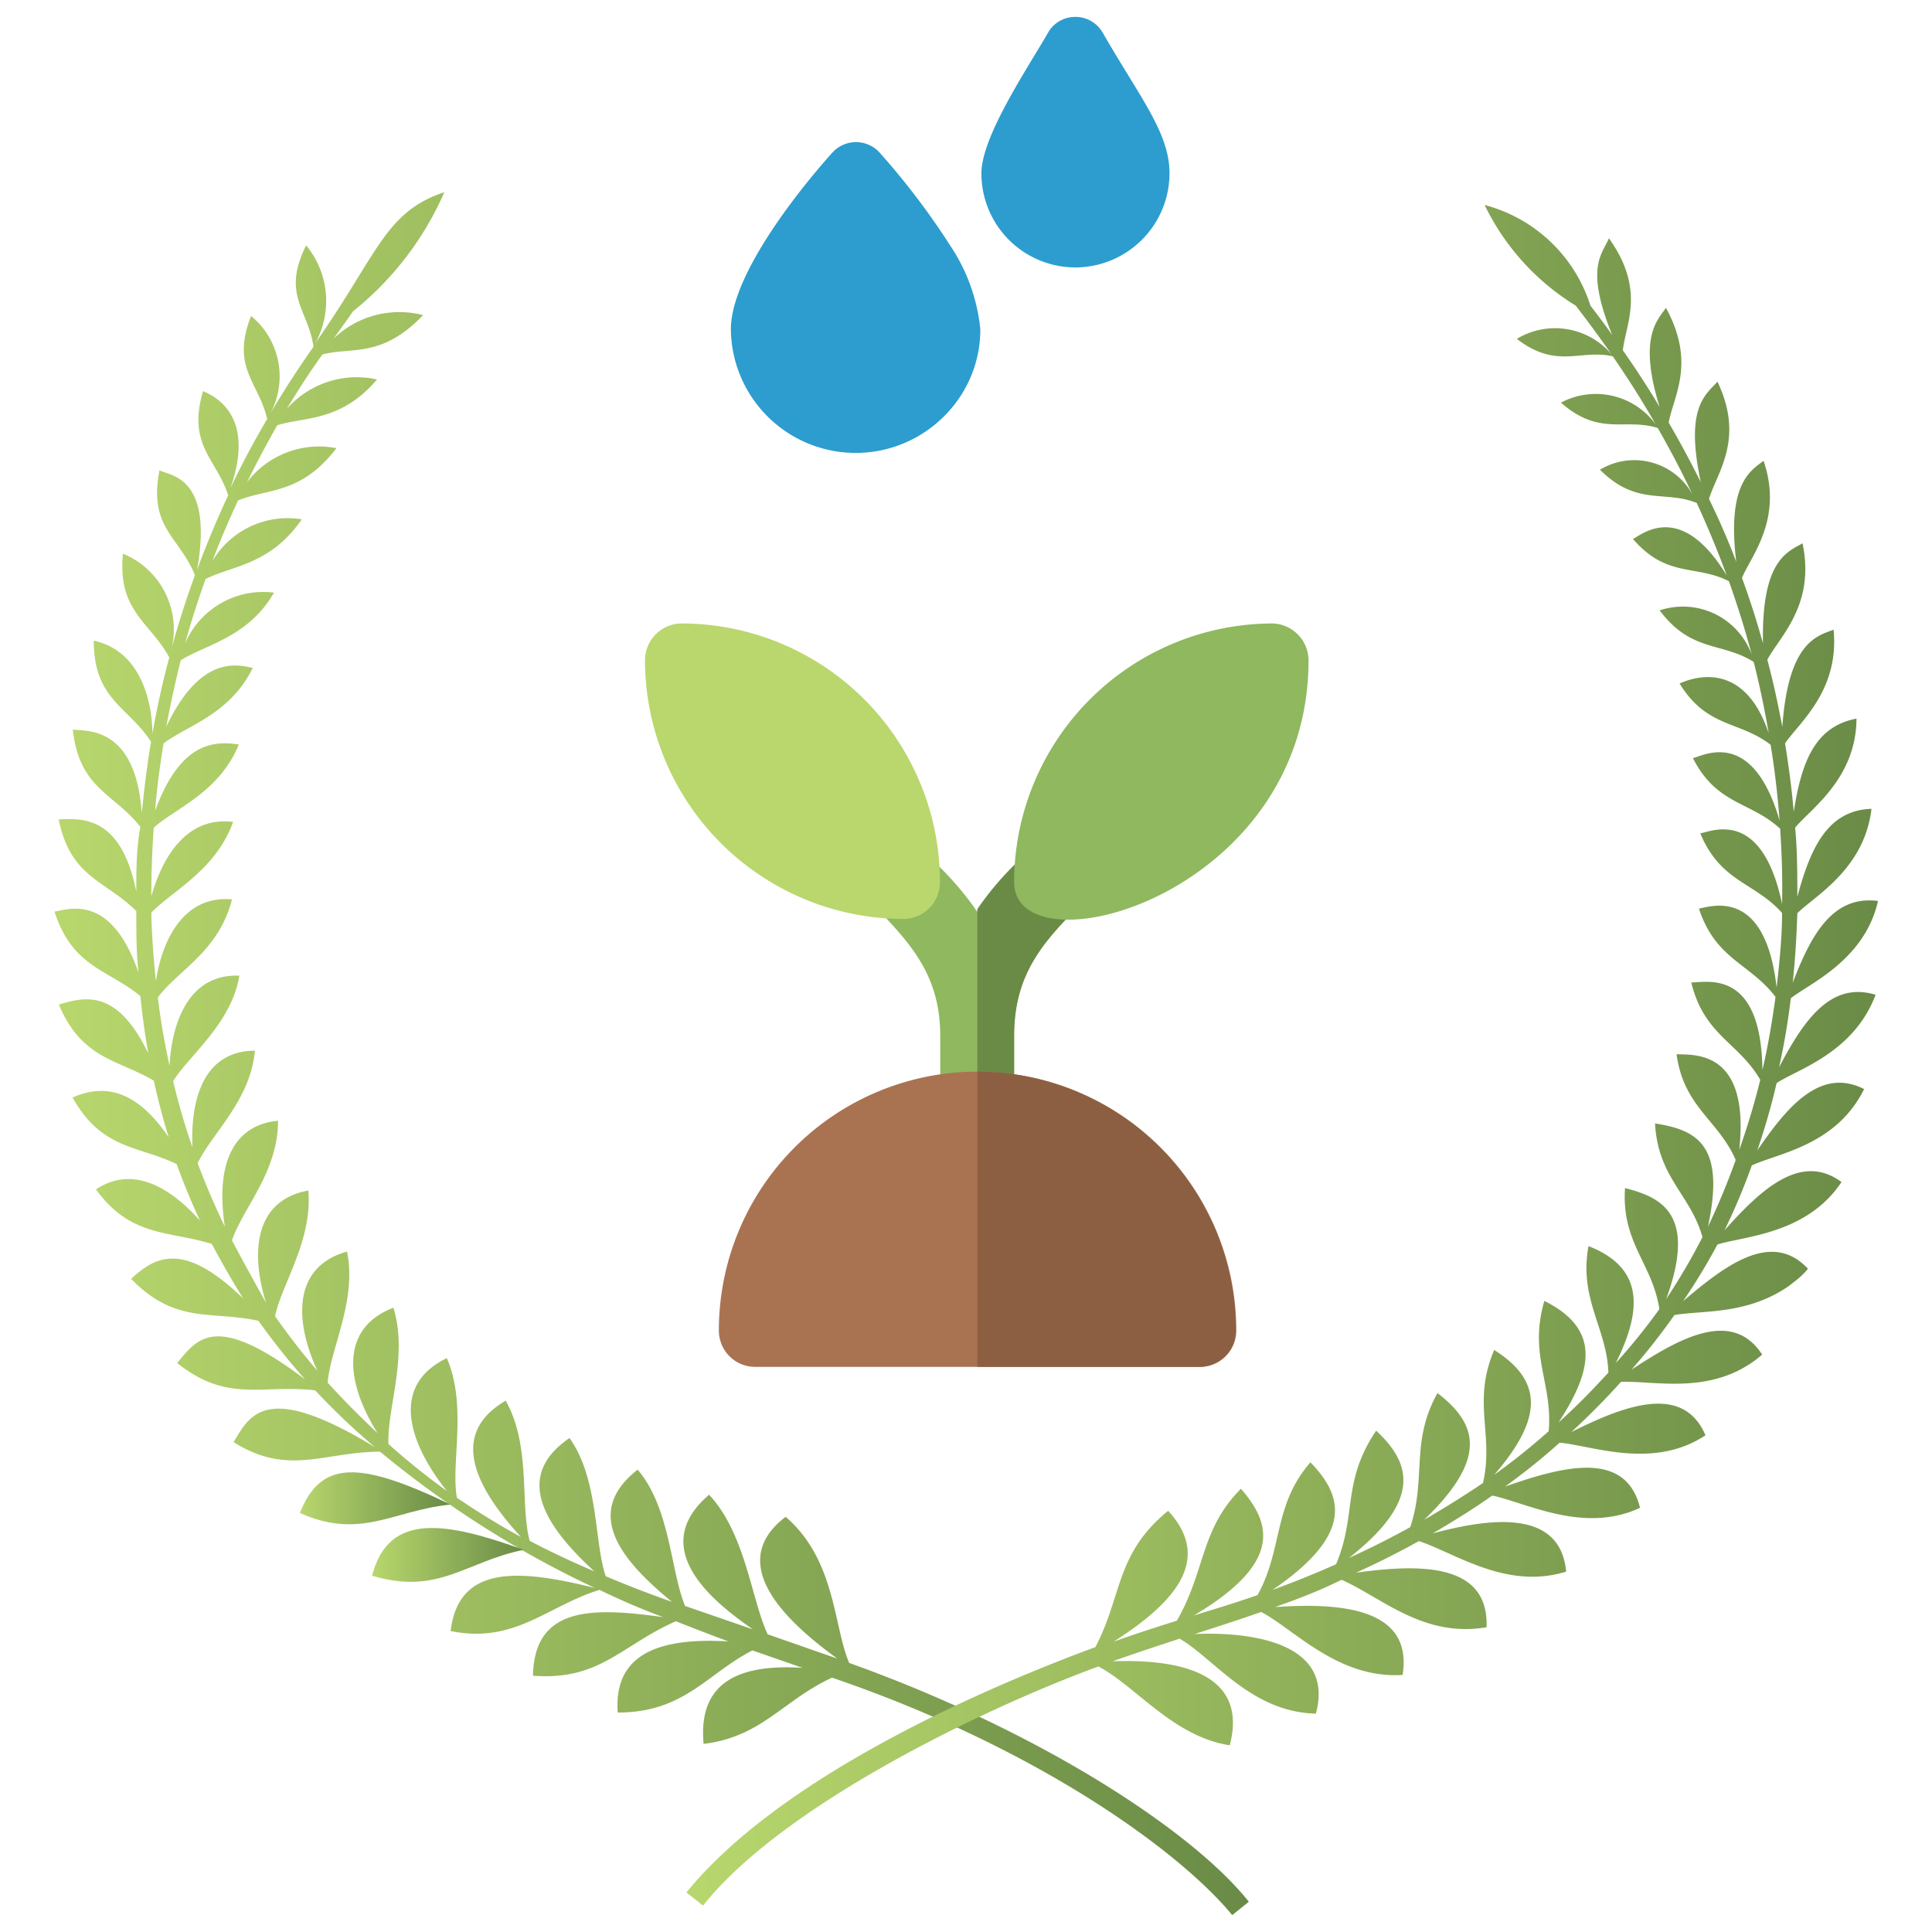 <svg id="Layer_1" data-name="Layer 1" xmlns="http://www.w3.org/2000/svg" xmlns:xlink="http://www.w3.org/1999/xlink" viewBox="0 0 70.87 70.87"><defs><style>.cls-1{fill:#2c9dce;}.cls-2{fill:#8fb85f;}.cls-3{fill:#698b46;}.cls-4{fill:#a97352;}.cls-5{fill:#8c5f43;}.cls-6{fill:#b9d76d;}.cls-7{fill:url(#linear-gradient);}.cls-8{fill:url(#linear-gradient-2);}.cls-9{fill:url(#linear-gradient-3);}.cls-10{fill:url(#linear-gradient-4);}</style><linearGradient id="linear-gradient" x1="1.97" y1="38.65" x2="45.81" y2="38.65" gradientUnits="userSpaceOnUse"><stop offset="0" stop-color="#b8d76d"/><stop offset="1" stop-color="#698b46"/></linearGradient><linearGradient id="linear-gradient-2" x1="13.65" y1="57.04" x2="19.21" y2="57.04" xlink:href="#linear-gradient"/><linearGradient id="linear-gradient-3" x1="10.98" y1="54.96" x2="16.51" y2="54.96" xlink:href="#linear-gradient"/><linearGradient id="linear-gradient-4" x1="25.07" y1="38.75" x2="68.89" y2="38.75" xlink:href="#linear-gradient"/></defs><title>badge</title><path class="cls-1" d="M34.85,9a26.82,26.82,0,0,0-2.6-3.42,1.17,1.17,0,0,0-1.7,0c-.62.68-3.74,4.27-3.74,6.5a4.58,4.58,0,0,0,8,3,4.46,4.46,0,0,0,1.15-3A6.68,6.68,0,0,0,34.85,9Z"/><path class="cls-1" d="M39.44,9.81A3.45,3.45,0,0,1,36,6.36C36,5,37.71,2.48,38.45,1.19a1.14,1.14,0,0,1,1-.57h0a1.15,1.15,0,0,1,1,.58c1.4,2.43,2.45,3.68,2.45,5.16A3.46,3.46,0,0,1,39.44,9.81Z"/><path class="cls-2" d="M39.51,33.3C38.18,34.65,37.2,35.81,37.2,38v2.71a1.36,1.36,0,0,1-2.71,0V38c0-2.14-1-3.3-2.3-4.65a1.34,1.34,0,1,1,1.9-1.9,11.09,11.09,0,0,1,1.76,2,11.09,11.09,0,0,1,1.76-2,1.34,1.34,0,1,1,1.9,1.9Z"/><path class="cls-3" d="M39.51,33.3C38.18,34.65,37.2,35.81,37.2,38v2.71A1.33,1.33,0,0,1,35.85,42V33.35a11.09,11.09,0,0,1,1.76-2,1.34,1.34,0,1,1,1.9,1.9Z"/><path class="cls-4" d="M35.85,39.31a9.49,9.49,0,0,0-9.48,9.48,1.33,1.33,0,0,0,1.35,1.35H44a1.33,1.33,0,0,0,1.35-1.35A9.49,9.49,0,0,0,35.85,39.31Z"/><path class="cls-5" d="M45.33,48.79A1.33,1.33,0,0,1,44,50.14H35.85V39.31A9.49,9.49,0,0,1,45.33,48.79Z"/><path class="cls-2" d="M37.2,32.35a9.5,9.5,0,0,1,9.49-9.48A1.36,1.36,0,0,1,48,24.22C48,32.89,37.2,35.73,37.2,32.35Z"/><path class="cls-6" d="M33.14,33.71a9.5,9.5,0,0,1-9.48-9.49A1.35,1.35,0,0,1,25,22.87a9.49,9.49,0,0,1,9.48,9.48A1.35,1.35,0,0,1,33.14,33.71Z"/><path class="cls-7" d="M31.15,61c-.58-1.35-.49-3.77-2.33-5.36-2.45,1.86.53,4.2,1.89,5.2l-2.55-.89c-.59-1.24-.81-3.7-2.15-5.12-2.34,2,.25,4,1.61,4.94l-2.49-.86c-.53-1.27-.54-3.6-1.74-5-2,1.57-.66,3.28,1.26,4.85-.82-.29-1.63-.6-2.43-.94-.43-1.25-.25-3.56-1.33-5.07-2.08,1.42-.89,3.24.91,4.89-.8-.34-1.59-.71-2.37-1.12-.36-1.31.06-3.48-.88-5.14-2.11,1.23-1.1,3.19.56,5-.79-.43-1.57-.91-2.35-1.44-.23-1.25.39-3.37-.37-5.12-2.08,1-1.41,3.1,0,4.87a25.19,25.19,0,0,1-2.14-1.72c-.06-1.27.73-3.25.18-5-2,.77-1.73,2.78-.58,4.6-.84-.79-1.38-1.36-1.83-1.85.09-1.23,1.08-3,.71-4.81-2,.56-1.93,2.54-1.09,4.37a25.15,25.15,0,0,1-1.55-2c.24-1.17,1.38-2.78,1.22-4.61-2.22.41-2,2.71-1.55,4.12C9.32,47,8.9,46.24,8.51,45.5,8.9,44.33,10.2,43,10.2,41.11,8.12,41.32,8,43.44,8.25,45c-.37-.76-.7-1.54-1-2.33.51-1.08,1.94-2.3,2.1-4.13C7.22,38.56,7,40.8,7.06,42.09c-.28-.8-.51-1.61-.71-2.43.58-.94,2.14-2.11,2.43-3.87-2-.08-2.5,2-2.56,3.31-.18-.83-.33-1.67-.43-2.51.73-1,2.23-1.67,2.72-3.6-1.89-.16-2.6,1.7-2.79,3-.09-.83-.15-1.67-.17-2.51.75-.79,2.37-1.56,3-3.33-1.86-.23-2.67,1.57-3,2.73q0-1.26.09-2.52c.79-.71,2.41-1.3,3.12-3.05-1-.16-2.18,0-3.07,2.43.07-.88.18-1.68.31-2.47.85-.65,2.44-1.06,3.27-2.77-.48-.09-1.89-.56-3.17,2.16.16-.87.34-1.67.53-2.44.9-.57,2.48-.84,3.42-2.48A3.12,3.12,0,0,0,6.79,23.6c.22-.8.47-1.57.75-2.36,1-.5,2.38-.52,3.53-2.19a3.21,3.21,0,0,0-3.28,1.53c.28-.74.55-1.37.94-2.22,1.07-.45,2.31-.21,3.61-1.92a3.32,3.32,0,0,0-3.28,1.25c.35-.71.72-1.4,1.11-2.09,1-.32,2.32-.11,3.66-1.68A3.41,3.41,0,0,0,10.52,15c.42-.7.86-1.38,1.31-2,1.12-.28,2.17.14,3.69-1.44a3.47,3.47,0,0,0-3.28.86c.23-.33.47-.65.71-1A11.5,11.5,0,0,0,16.3,7.05c-2.19.73-2.43,2.26-4.73,5.53A3.2,3.2,0,0,0,11.23,9c-.91,1.82.08,2.36.27,3.72-.56.79-1.08,1.6-1.57,2.42a2.87,2.87,0,0,0-.72-3.55c-.75,1.9.29,2.44.59,3.78-.49.83-.94,1.68-1.35,2.54,1.06-3-1-3.51-1-3.57-.59,2,.49,2.48.92,3.83q-.63,1.35-1.14,2.73c.61-3.44-1-3.44-1.38-3.65-.41,2.12.72,2.41,1.3,3.85-.32.88-.61,1.78-.86,2.7a3,3,0,0,0-1.78-3.49c-.21,2.11,1,2.51,1.7,3.81-.25.91-.45,1.85-.62,2.79,0-.9-.29-3-2.15-3.41,0,2.17,1.26,2.41,2.1,3.71-.13.77-.24,1.61-.34,2.63-.22-3.3-2.13-3-2.53-3.08.24,2.18,1.49,2.32,2.48,3.57C5,31.13,5,31.93,5,32.71,4.46,30,3.1,30,2.15,30.06,2.6,32.21,3.84,32.27,5,33.42c0,.77,0,1.53.08,2.26-1-2.91-2.54-2.33-3.08-2.24.65,2.05,2,2.14,3.15,3.1.07.72.17,1.42.29,2.1-1.13-2.33-2.27-2.1-3.28-1.79.84,2,2.13,2,3.48,2.79.16.72.34,1.41.55,2.08-.89-1.3-2-2.14-3.53-1.46C3.74,42.17,5,42,6.48,42.7c.26.72.55,1.42.86,2.08-1-1.12-2.4-2.09-3.82-1.15,1.28,1.76,2.66,1.51,4.25,2,.36.68.74,1.34,1.15,2-2.26-2.19-3.28-1.47-4.11-.72,1.63,1.68,2.93,1.16,4.67,1.54a26,26,0,0,0,1.71,2.15C7.9,48.11,7.25,49.09,6.5,50c1.85,1.47,3.06.78,5.06,1a25.45,25.45,0,0,0,2.2,2.09c-4-2.44-4.59-1.2-5.19-.19,2,1.26,3.3.36,5.37.35a37,37,0,0,0,7.88,5c-2.81-.7-5-.85-5.29,1.58,2.35.48,3.55-.92,5.46-1.51.79.38,1.57.72,2.34,1-2.54-.35-4.73-.44-4.78,2.15,2.46.18,3.2-1.09,5.24-2,.66.26,1.3.51,1.93.74-2.27-.13-4.23.3-4.06,2.61,2.44,0,3.28-1.43,4.94-2.28l1.84.64c-2.23-.14-3.85.45-3.63,2.79,2.14-.26,2.91-1.6,4.71-2.43C38,64.09,43.25,67.88,45.2,70.25l.61-.49C43.75,67.17,38.19,63.52,31.15,61Z"/><path class="cls-8" d="M13.65,57.8c2.44.73,3.43-.52,5.56-.95C16.42,55.85,14.26,55.42,13.65,57.8Z"/><path class="cls-9" d="M11,55.5c2.24,1,3.42-.1,5.53-.31C13.21,53.6,11.78,53.53,11,55.5Z"/><path class="cls-10" d="M68.8,36.49c-1.65-.5-2.63.93-3.54,2.66a24.76,24.76,0,0,0,.43-2.53c.67-.54,2.7-1.38,3.2-3.57-1.69-.22-2.47,1.29-3.13,3,.09-.83.14-1.65.17-2.55.6-.61,2.46-1.6,2.72-3.83-1.63.05-2.25,1.48-2.72,3.23,0-.86,0-1.71-.08-2.54.53-.66,2.24-1.78,2.25-4-1.44.28-2,1.43-2.3,3.42-.08-.89-.19-1.7-.32-2.51.48-.73,2-1.91,1.78-4.17-.62.23-1.66.46-1.88,3.56-.17-.87-.3-1.51-.55-2.46.44-.84,1.77-2,1.29-4.27-.55.32-1.51.61-1.45,3.67-.26-.93-.51-1.69-.77-2.4.31-.78,1.53-2.15.79-4.3-.42.35-1.36.76-1,3.71-.29-.77-.58-1.44-1-2.31C63,17.3,64,16.1,63,14c-.41.47-1.21.91-.61,3.69-.37-.74-.77-1.49-1.18-2.19.19-1,1-2.19-.1-4.21-.24.39-1.06,1-.23,3.64-.43-.72-.88-1.41-1.35-2.08.11-1,.84-2.21-.51-4.11-.25.59-.89,1.07.12,3.55-.26-.37-.53-.73-.8-1.08a5.55,5.55,0,0,0-3.88-3.69,8.84,8.84,0,0,0,3.34,3.69c.45.58.88,1.17,1.31,1.78a2.72,2.72,0,0,0-3.47-.56c1.46,1.13,2.34.37,3.52.64.55.8,1.08,1.63,1.57,2.49a2.72,2.72,0,0,0-3.47-.79c1.42,1.25,2.34.55,3.55.93.45.79.88,1.6,1.27,2.43a2.44,2.44,0,0,0-3.39-.9c1.35,1.35,2.37.74,3.55,1.22.4.87.77,1.76,1.1,2.66-1.71-2.82-3.17-1.45-3.44-1.34,1.24,1.44,2.3.93,3.52,1.55.3.85.56,1.65.84,2.7a2.69,2.69,0,0,0-3.38-1.63c1.16,1.55,2.27,1.15,3.45,1.89.21.84.4,1.72.55,2.62-1-3-3.18-1.85-3.27-1.83,1,1.64,2.19,1.36,3.34,2.25.15.91.25,1.78.33,2.78-1-3.43-2.81-2.37-3.18-2.29.88,1.73,2.11,1.58,3.2,2.59.06.9.09,1.83.07,2.76-.74-3.54-2.59-2.66-3-2.59.75,1.8,2,1.79,3,2.92,0,.94-.1,1.84-.2,2.74-.41-3.65-2.35-3-2.85-2.9.62,1.88,1.87,2,2.81,3.24-.12.87-.27,1.78-.48,2.68-.05-3.7-2-3.22-2.61-3.21.47,1.94,1.74,2.2,2.53,3.57-.21.86-.47,1.72-.77,2.57.4-3.73-1.71-3.47-2.3-3.51.26,1.94,1.53,2.41,2.17,3.88A26.36,26.36,0,0,1,62.65,45c.65-3-.4-3.55-1.94-3.79.11,2,1.3,2.6,1.74,4.17a23.24,23.24,0,0,1-1.33,2.27c1.18-3.22-.3-3.75-1.51-4.07-.14,2,1,2.76,1.26,4.44A22.87,22.87,0,0,1,59.27,50c1-2,1-3.51-1-4.29-.36,1.93.67,3,.73,4.64-.61.66-1.1,1.17-1.83,1.83,1.31-2,1.5-3.45-.52-4.46-.58,2,.31,3,.16,4.78a24.79,24.79,0,0,1-2,1.6c1.73-2,1.86-3.41,0-4.58-.82,1.93,0,3.08-.41,4.88q-1.07.72-2.16,1.35c2.41-2.31,1.9-3.56.49-4.65-1,1.79-.4,3.14-1,4.92-.74.41-1.5.79-2.25,1.13,2.73-2.14,2.25-3.51,1-4.67-1.27,1.89-.7,3.07-1.47,4.9-.79.35-1.58.67-2.33.94,3.13-2.13,2.48-3.54,1.39-4.68-1.38,1.59-1,3.17-1.94,4.87-.82.29-1.57.51-2.34.75,3.38-2,2.76-3.46,1.73-4.65-1.5,1.51-1.29,3-2.35,4.84-.7.22-1.45.46-2.32.77,2.21-1.41,3.66-3,2-4.8-1.94,1.58-1.68,3.13-2.67,5-4.85,1.79-11.76,5-15,9l.61.48c2.87-3.62,10.12-7.16,14.5-8.77,1.34.69,2.75,2.58,4.82,2.89.79-3-2.63-3.14-4.3-3.08.85-.3,1.67-.57,2.46-.83,1.27.73,2.61,2.69,5,2.75.74-2.76-2.75-3-4.45-2.92.84-.27,1.65-.53,2.44-.81,1.21.63,2.82,2.46,5.19,2.31.39-2.44-2.23-2.66-4.68-2.49,1-.35,1.71-.64,2.44-1,1.46.64,3,2.14,5.32,1.74.09-2.36-2.44-2.33-4.79-2,.78-.35,1.55-.74,2.31-1.16,1.35.45,3.22,1.8,5.4,1.12-.21-2.26-2.68-2-4.9-1.4.74-.43,1.48-.89,2.19-1.39,1.27.27,3.36,1.41,5.42.45-.53-2.15-2.86-1.51-4.95-.78.59-.43,1.27-.95,2-1.61,1.2.11,3.43,1,5.35-.27-.82-1.93-3-1.08-4.92-.12.59-.54,1.25-1.2,1.82-1.84,1.29-.05,3.41.53,5.18-1-1.09-1.68-3-.63-4.79.55a23.8,23.8,0,0,0,1.57-2c1-.18,2.58,0,4.1-1a2.92,2.92,0,0,0,.28-.21,2.68,2.68,0,0,0,.52-.49c-1.32-1.41-3-.16-4.58,1.19A22.7,22.7,0,0,0,63,45.65c1-.31,3.28-.38,4.55-2.29-1.47-1.09-2.93.24-4.29,1.77a23.58,23.58,0,0,0,1-2.38c1-.46,3.09-.73,4.12-2.8-1.6-.81-2.81.63-3.92,2.25a24.68,24.68,0,0,0,.71-2.47C65.92,39.23,68,38.63,68.8,36.49Z"/></svg>